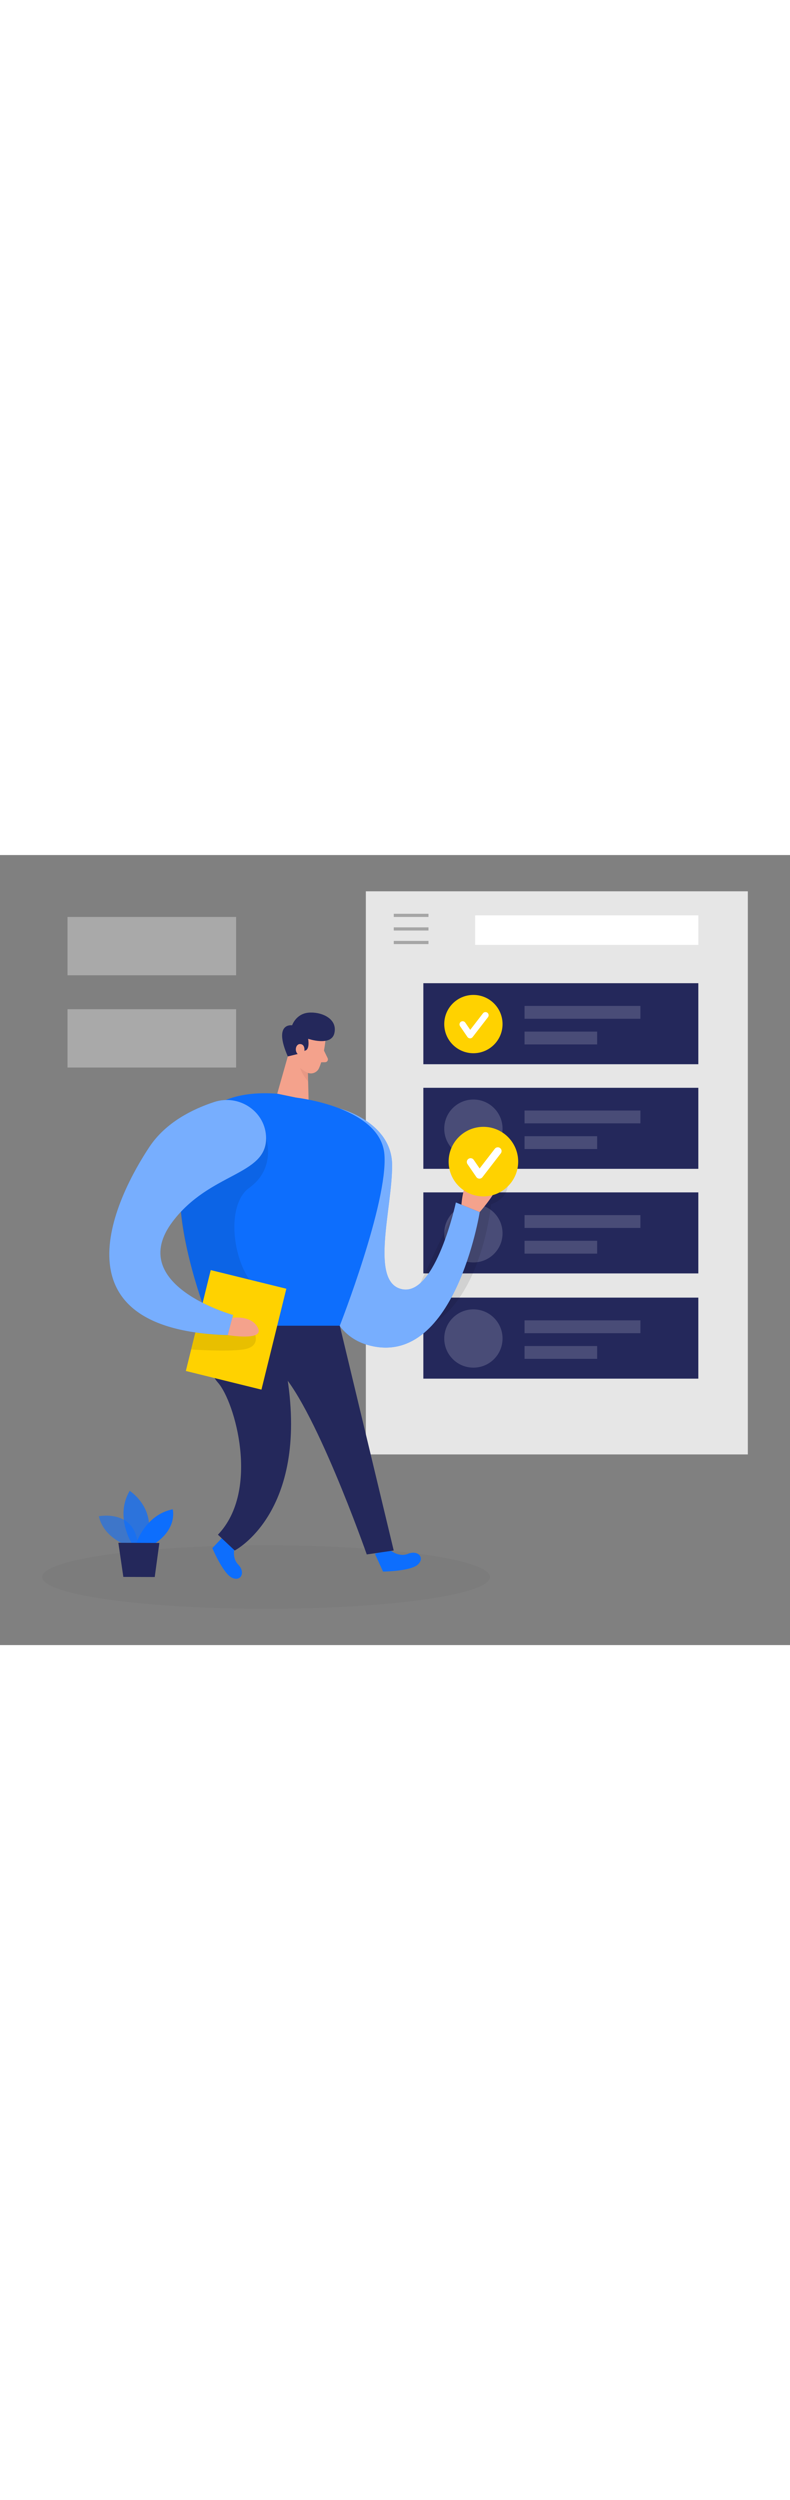 <svg id="_0249_completed_task" xmlns="http://www.w3.org/2000/svg" viewBox="0 0 500 500" data-imageid="completed-task-68" imageName="Completed Task" class="illustrations_image" style="width: 158px;"><rect x="0" y="0" width="500" height="500" fill="#808080" stroke="none"/><defs><style>.cls-1_completed-task-68{fill:#fff;}.cls-2_completed-task-68{fill:#f4a28c;}.cls-3_completed-task-68{fill:#a5a5a5;}.cls-4_completed-task-68{opacity:.58;}.cls-4_completed-task-68,.cls-5_completed-task-68,.cls-6_completed-task-68,.cls-7_completed-task-68,.cls-8_completed-task-68,.cls-9_completed-task-68,.cls-10_completed-task-68{fill:none;}.cls-5_completed-task-68{opacity:.17;}.cls-11_completed-task-68{fill:#ce8172;}.cls-6_completed-task-68{opacity:.44;}.cls-12_completed-task-68,.cls-13_completed-task-68{fill:#e6e6e6;}.cls-13_completed-task-68{opacity:.4;}.cls-7_completed-task-68{opacity:.03;}.cls-8_completed-task-68{opacity:.09;}.cls-9_completed-task-68{opacity:.73;}.cls-10_completed-task-68{opacity:.31;}.cls-14_completed-task-68{fill:#24285b;}.cls-15_completed-task-68{fill:#000001;}.cls-16_completed-task-68{fill:#ffd200;}.cls-17_completed-task-68{fill:#68e1fd;}</style></defs><g id="sd_completed-task-68" class="cls-7_completed-task-68"><ellipse class="cls-15_completed-task-68" cx="168.41" cy="456.93" rx="141.72" ry="20.11"/></g><g id="task_completed-task-68"><rect class="cls-12_completed-task-68" x="231.54" y="22.95" width="241.77" height="356.39"/><rect class="cls-14_completed-task-68" x="267.94" y="81.11" width="174.04" height="51.28"/><rect class="cls-3_completed-task-68" x="249.22" y="37.18" width="21.97" height="2"/><rect class="cls-3_completed-task-68" x="249.22" y="45.77" width="21.97" height="2"/><rect class="cls-3_completed-task-68" x="249.22" y="54.35" width="21.97" height="2"/><rect class="cls-1_completed-task-68" x="300.72" y="38.18" width="141.27" height="18.68"/><circle class="cls-16_completed-task-68" cx="299.62" cy="106.98" r="18.45"/><path class="cls-1_completed-task-68" d="m297.51,116.03s-.04,0-.06,0c-.64-.02-1.23-.34-1.59-.87l-4.69-6.86c-.62-.91-.39-2.16.52-2.78.91-.62,2.16-.39,2.78.52l3.14,4.59,8.07-10.46c.67-.88,1.93-1.04,2.81-.36.87.67,1.04,1.93.36,2.81l-9.75,12.63c-.38.49-.96.78-1.58.78Z"/><g class="cls-5_completed-task-68"><rect class="cls-1_completed-task-68" x="331.99" y="95.5" width="73.33" height="8.12"/></g><g class="cls-5_completed-task-68"><rect class="cls-1_completed-task-68" x="331.99" y="111.74" width="45.95" height="8.12"/></g><rect class="cls-14_completed-task-68" x="267.94" y="147.31" width="174.04" height="51.28"/><g class="cls-5_completed-task-68"><circle class="cls-1_completed-task-68" cx="299.62" cy="173.18" r="18.45"/></g><g class="cls-5_completed-task-68"><rect class="cls-1_completed-task-68" x="331.99" y="161.69" width="73.33" height="8.12"/></g><g class="cls-5_completed-task-68"><rect class="cls-1_completed-task-68" x="331.99" y="177.94" width="45.95" height="8.12"/></g><rect class="cls-14_completed-task-68" x="267.94" y="213.5" width="174.04" height="51.28"/><g class="cls-5_completed-task-68"><circle class="cls-1_completed-task-68" cx="299.62" cy="239.38" r="18.45"/></g><g class="cls-5_completed-task-68"><rect class="cls-1_completed-task-68" x="331.99" y="227.89" width="73.33" height="8.12"/></g><g class="cls-5_completed-task-68"><rect class="cls-1_completed-task-68" x="331.99" y="244.13" width="45.95" height="8.12"/></g><rect class="cls-14_completed-task-68" x="267.94" y="280.1" width="174.04" height="51.28"/><g class="cls-5_completed-task-68"><circle class="cls-1_completed-task-68" cx="299.62" cy="305.97" r="18.45"/></g><g class="cls-5_completed-task-68"><rect class="cls-1_completed-task-68" x="331.99" y="294.49" width="73.33" height="8.12"/></g><g class="cls-5_completed-task-68"><rect class="cls-1_completed-task-68" x="331.99" y="310.73" width="45.95" height="8.12"/></g><g class="cls-8_completed-task-68"><path class="cls-15_completed-task-68" d="m317.03,191.35s13.66,22.93-6.25,29.67c0,0-6.18,68.82-48.27,80.87v-23.51l33.08-70.45,21.44-16.57Z"/></g><rect class="cls-13_completed-task-68" x="42.73" y="39.18" width="106.7" height="36.92"/><rect class="cls-13_completed-task-68" x="42.73" y="97.57" width="106.7" height="36.92"/></g><g id="plant_completed-task-68"><g class="cls-4_completed-task-68"><path class="cls-17_completed-task-68 targetColor" d="m81.49,437.2s-15.57-4.25-18.95-18.74c0,0,24.12-4.87,24.8,20.02l-5.85-1.28Z" style="fill: rgb(13, 110, 253);"/></g><g class="cls-9_completed-task-68"><path class="cls-17_completed-task-68 targetColor" d="m83.39,435.66s-10.87-17.19-1.3-33.27c0,0,18.34,11.65,10.19,33.3l-8.89-.04Z" style="fill: rgb(13, 110, 253);"/></g><path class="cls-17_completed-task-68 targetColor" d="m86.2,435.67s5.75-18.16,23.11-21.6c0,0,3.26,11.79-11.25,21.65l-11.87-.05Z" style="fill: rgb(13, 110, 253);"/><polygon class="cls-14_completed-task-68" points="74.91 435.26 78.06 456.85 97.93 456.93 100.86 435.37 74.91 435.26"/></g><g id="person_completed-task-68"><path class="cls-17_completed-task-68 targetColor" d="m246.23,439.37s5.78,5.42,12.04,2.86c6.26-2.56,10.83,2.5,6.22,6.79-4.61,4.29-22.07,4.47-22.07,4.47l-5.12-11.24,8.93-2.88Z" style="fill: rgb(13, 110, 253);"/><path class="cls-17_completed-task-68 targetColor" d="m148.91,436.85s-2.84,7.4,1.89,12.23c4.73,4.83,1.76,10.97-3.94,8.32-5.71-2.66-12.46-18.76-12.46-18.76l8.48-8.98,6.03,7.19Z" style="fill: rgb(13, 110, 253);"/><path class="cls-14_completed-task-68" d="m133.41,297.86s-6.11,24.14,4.52,36.02c10.63,11.88,26.88,68.13,0,96.26l10.63,10s46.55-23.75,33.28-109.39l33.23-32.89h-81.65Z"/><path class="cls-17_completed-task-68 targetColor" d="m215.06,160.44s32.88,8.37,33.12,35.61c.24,27.23-14.59,74.89,6.56,78.78,21.15,3.89,33.8-54.95,33.8-54.95l15.07,6.08s-16.05,100.52-71.48,83.94c-55.44-16.59-17.07-149.45-17.07-149.45Z" style="fill: rgb(13, 110, 253);"/><g class="cls-6_completed-task-68"><path class="cls-1_completed-task-68" d="m215.06,160.44s32.88,8.37,33.12,35.61c.24,27.23-14.59,74.89,6.56,78.78,21.15,3.89,33.8-54.95,33.8-54.95l15.07,6.08s-16.05,100.52-71.48,83.94c-55.44-16.59-17.07-149.45-17.07-149.45Z"/></g><polygon class="cls-2_completed-task-68" points="185.48 115.73 175.46 151.05 195.32 155.17 194.63 127.82 185.48 115.73"/><g class="cls-10_completed-task-68"><path class="cls-11_completed-task-68" d="m195.04,133.8s-3.62-1.2-6.05-4.66c0,0-.51,6.7,6.03,14.16l.02-9.5Z"/></g><path class="cls-17_completed-task-68 targetColor" d="m175.46,151.05l11.78,2.45s53.89,5.81,56.08,36.23c2.19,30.42-28.26,108.14-28.26,108.14h-81.65s-65.42-154.85,42.05-146.81Z" style="fill: rgb(13, 110, 253);"/><g class="cls-8_completed-task-68"><path class="cls-15_completed-task-68" d="m168.41,179.23s6.58,19-10.68,31.4c-17.26,12.4-8.84,59.08,10.05,66.62,18.89,7.54-11.81,23.66-24.91,17.06-13.1-6.6-14.91-11.04-14.91-11.04,0,0-12.15-35.12-13.44-57.52-1.29-22.41,53.89-46.51,53.89-46.51Z"/></g><rect class="cls-16_completed-task-68" x="124.79" y="267.62" width="49.28" height="65.77" transform="translate(76.33 -27.05) rotate(13.86)"/><g class="cls-8_completed-task-68"><path class="cls-15_completed-task-68" d="m161.54,303.82s3.05,7.54-7.56,9.1c-10.61,1.56-32.99,0-32.99,0l3.72-15.07,36.83,5.96Z"/></g><path class="cls-17_completed-task-68 targetColor" d="m168.41,179.23c-.04-16.73-16.94-28.15-32.84-22.93-13.82,4.53-30.69,12.95-40.93,28.31-19.69,29.54-64.69,115.88,49.53,119.21l3.35-12.72s-68.57-18.96-38.29-59.08c23.54-31.2,59.25-29.1,59.18-52.79Z" style="fill: rgb(13, 110, 253);"/><g class="cls-6_completed-task-68"><path class="cls-1_completed-task-68" d="m168.41,179.23c-.04-16.73-16.94-28.15-32.84-22.93-13.82,4.53-30.69,12.95-40.93,28.31-19.69,29.54-64.69,115.88,49.53,119.21l3.35-12.72s-68.57-18.96-38.29-59.08c23.54-31.2,59.25-29.1,59.18-52.79Z"/></g><path class="cls-2_completed-task-68" d="m292.05,221.29s.86-14.55,6.7-18.68c5.84-4.13,4.86,6.32,4.86,6.32,0,0,5.84-6.81,10.7-3.65,4.86,3.16-10.7,20.67-10.7,20.67l-11.56-4.66Z"/><path class="cls-2_completed-task-68" d="m206.04,116.76s-1,11.16-4.14,18.14c-1.28,2.83-4.66,4.11-7.47,2.79-3.49-1.64-7.74-4.86-7.93-10.91l-1.59-10.22s-.77-6.44,6.24-9.81c7.01-3.37,15.84,3.23,14.89,10Z"/><path class="cls-2_completed-task-68" d="m205.05,123.76l2.32,4.79c.57,1.18-.28,2.56-1.6,2.58l-4.36.04,3.64-7.41Z"/><circle class="cls-16_completed-task-68" cx="305.95" cy="194.02" r="22.01"/><path class="cls-1_completed-task-68" d="m303.44,204.81s-.05,0-.07,0c-.76-.02-1.47-.41-1.9-1.04l-5.6-8.18c-.74-1.09-.47-2.57.62-3.32,1.09-.74,2.57-.47,3.32.62l3.75,5.47,9.62-12.48c.81-1.04,2.3-1.24,3.35-.43,1.04.81,1.24,2.3.43,3.35l-11.63,15.08c-.45.59-1.15.93-1.89.93Z"/><path class="cls-14_completed-task-68" d="m215.06,297.86l34.13,142.28-17.06,2.5s-34.13-97.51-56.66-117.51l39.6-27.27Z"/><path class="cls-2_completed-task-68" d="m147.05,292.87s12.19-1.96,16.25,6.48c4.06,8.44-19.14,4.47-19.14,4.47l2.89-10.95Z"/><path class="cls-14_completed-task-68" d="m182.15,127.46l6.83-1.67,4.15-2.04s2.99-.18,1.91-7.45c0,0,14.68,5.06,16.61-3.63,2.11-9.49-8.84-13.71-16.61-12.89-7.77.82-10.16,7.97-10.16,7.97,0,0-12.19-1.94-2.73,19.71Z"/><path class="cls-2_completed-task-68" d="m192.64,124.12s.67-4.26-2.58-4.5c-3.25-.24-4.26,5.91-.02,7.25l2.6-2.75Z"/></g></svg>
